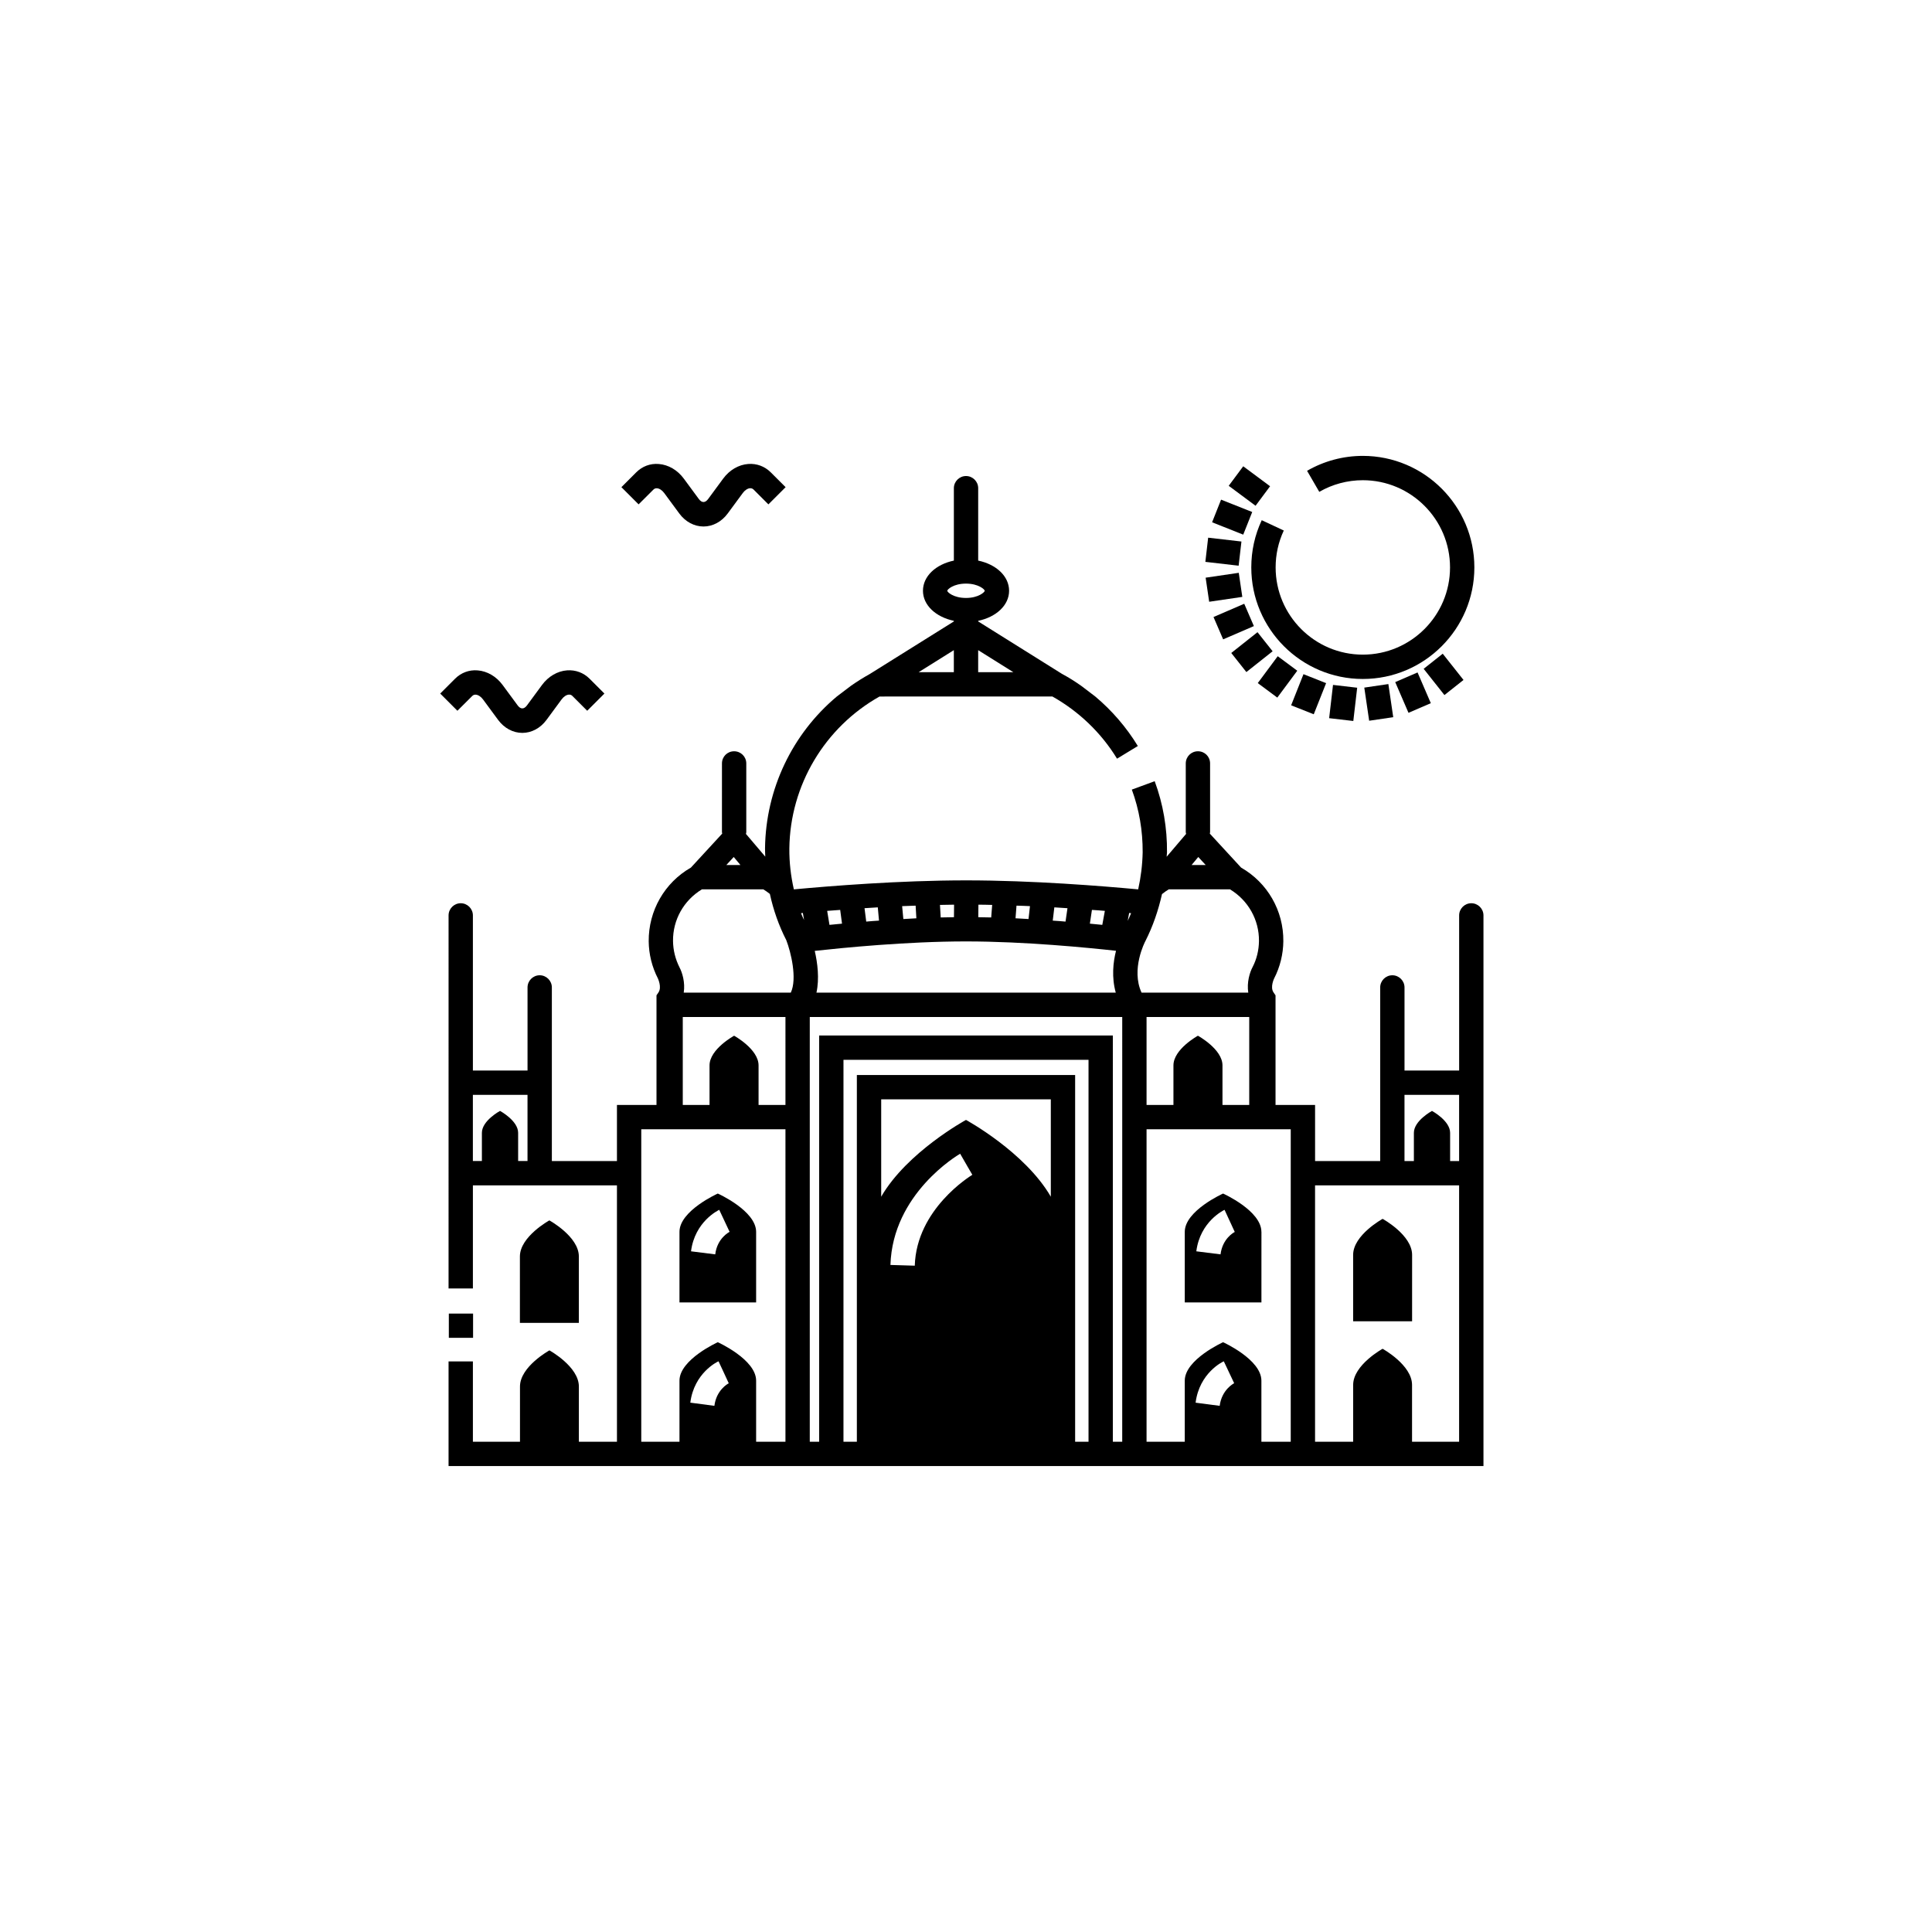 <?xml version="1.0" encoding="UTF-8"?>
<svg width="752pt" height="752pt" version="1.1" viewBox="0 0 752 752" xmlns="http://www.w3.org/2000/svg">
 <g>
  <path d="m294.31 479.48c0-8.23-14.918-14.91-14.918-14.91s-14.918 6.676-14.918 14.91v27.473h29.836zm-15.914 8.758-9.426-1.184c1.469-11.602 10.609-15.961 10.988-16.148l4.027 8.57c-0.188 0.098-4.832 2.465-5.59 8.762z"/>
  <path d="m490.98 479.48c0-8.23-14.914-14.91-14.914-14.91s-14.914 6.676-14.914 14.91v27.473h29.84l0.004-27.473zm-15.906 8.758-9.426-1.184c1.477-11.602 10.609-15.961 10.988-16.148l3.977 8.613c-0.426 0.195-4.781 2.613-5.539 8.719z"/>
  <path d="m549.64 488.45c0-7.754-11.477-14.031-11.477-14.031s-11.477 6.281-11.477 14.031v25.844h22.949z"/>
  <path d="m225.31 489.06c0-7.754-11.477-14.043-11.477-14.043s-11.469 6.289-11.469 14.043v25.844h22.945z"/>
  <path d="m572.68 351.57c-2.602 0-4.734 2.133-4.734 4.734v60.383h-21.262v-32.344c0-2.606-2.133-4.734-4.734-4.734-2.606 0-4.734 2.133-4.734 4.734v67.578h-25.34l-0.004-21.832h-15.391v-42.668l-0.805-1.184c-1.367-2.035 0.242-5.356 0.289-5.445 2.269-4.406 3.504-9.426 3.551-14.398 0.137-11.887-6.16-22.828-16.438-28.699l-12.168-13.215c0-0.188 0.098-0.379 0.098-0.566v-26.758c0-2.652-2.078-4.734-4.734-4.734-2.609 0-4.734 2.082-4.734 4.734v26.754c0 0.238 0.098 0.426 0.137 0.664l-7.578 8.902c0.047-0.566 0.094-1.09 0.137-1.656 0.098-9.52-1.512-18.895-4.789-27.75l-8.902 3.269c2.883 7.812 4.262 16.008 4.219 24.391-0.098 4.926-0.707 9.754-1.746 14.445-13.734-1.277-40.965-3.504-66.918-3.504-26.047 0-53.324 2.227-67.105 3.504-1.184-5.211-1.801-10.512-1.754-15.914 0.285-24.578 13.734-47.121 35.094-59.148l67.297-0.008c10.277 5.777 19 14.113 25.156 24.199l8.098-4.926c-4.445-7.293-10.086-13.828-16.574-19.273l-5.352-4.074c-2.469-1.754-5.031-3.363-7.672-4.781l-32.543-20.363v-0.238c7.008-1.469 12.027-6.062 12.027-11.699 0-5.684-5.019-10.277-12.027-11.746v-28.18c0-2.606-2.133-4.734-4.734-4.734-2.606 0-4.734 2.133-4.734 4.734v28.18c-7.008 1.469-12.027 6.062-12.027 11.746 0 5.637 5.019 10.23 12.027 11.699v0.238l-32.727 20.461c-2.559 1.422-4.973 2.938-7.34 4.594l-5.492 4.168c-17.285 14.492-27.656 35.992-27.941 59.055 0 1.09 0.047 2.18 0.094 3.269l-7.531-8.855c0.047-0.238 0.141-0.426 0.141-0.664v-26.758c0-2.652-2.133-4.734-4.734-4.734-2.652 0-4.734 2.082-4.734 4.734l-0.004 26.754c0 0.188 0.094 0.379 0.094 0.566l-12.172 13.215c-10.277 5.871-16.527 16.812-16.434 28.699 0.047 4.973 1.277 9.992 3.598 14.488 0 0.051 1.562 3.32 0.238 5.356l-0.805 1.184v42.668h-15.391v21.828h-25.336v-67.574c0-2.606-2.133-4.734-4.734-4.734-2.606 0-4.734 2.133-4.734 4.734v32.344l-21.266 0.004v-60.383c0-2.606-2.133-4.734-4.734-4.734-2.606 0-4.734 2.133-4.734 4.734l-0.004 145.2h9.473v-40.117h56.07l0.004 99.789h-14.824v-21.496c0-7.769-11.461-14.07-11.461-14.07s-11.461 6.297-11.461 14.07v21.496h-18.328v-31.258h-9.473v40.727h402.82v-214.34c0-2.606-2.125-4.734-4.734-4.734zm-178.25-89.934h-13.691v-8.57zm-25.723-31.684c0-0.52 2.414-2.793 7.293-2.793 4.832 0 7.293 2.273 7.293 2.793s-2.469 2.793-7.293 2.793c-4.875 0-7.293-2.273-7.293-2.793zm2.559 23.109v8.57h-13.688zm-165.94 198.85h-3.648v-10.98c0-4.734-7.055-8.523-7.055-8.523s-7.055 3.789-7.055 8.523v10.98h-3.508v-25.758h21.266zm80.27-118.34 2.606 3.125h-5.492zm-7.527 213.63-9.375-1.242c1.469-11.598 10.562-15.953 10.988-16.094l1.988 4.254 1.988 4.309c-0.43 0.203-4.832 2.66-5.59 8.773zm27.656 13.973h-11.414v-23.773c0-8.242-14.918-14.965-14.918-14.965s-14.918 6.727-14.918 14.965v23.773h-14.871v-121.62h56.121zm0-131.09h-10.465v-15.391c0-6.348-9.52-11.551-9.52-11.551s-9.566 5.215-9.566 11.551v15.391h-10.418v-34.238h39.969zm2.082-43.719h-41.676c0.617-3.977-0.566-7.809-1.656-9.855-1.609-3.219-2.461-6.629-2.512-10.23-0.094-8.289 4.215-15.863 11.27-20.129h23.867c0.898 0.566 1.754 1.137 2.559 1.801 1.375 6.297 3.504 12.359 6.394 17.996 1.801 4.652 4.312 14.977 1.754 20.418zm158.6-52.797 2.891 3.125h-5.492zm-41.391 20.598c1.703 0.094 3.414 0.238 5.031 0.379l-0.996 5.445c-1.516-0.141-3.125-0.285-4.836-0.473zm-14.633-0.992c1.754 0.094 3.457 0.238 5.113 0.332l-0.758 5.211c-1.609-0.141-3.258-0.285-4.973-0.379zm-14.727-0.664c1.746 0.047 3.496 0.094 5.246 0.188l-0.566 5.019c-1.656-0.094-3.359-0.188-5.059-0.285zm-14.824-0.379c1.758 0 3.551 0.047 5.356 0.094l-0.379 4.879c-1.656-0.047-3.371-0.047-5.023-0.094zm-9.473 0-0.047 4.879c-1.75 0.047-3.457 0.047-5.16 0.094l-0.285-4.879c1.801-0.047 3.644-0.047 5.492-0.094zm-14.965 0.379 0.285 4.926c-1.703 0.094-3.41 0.188-5.066 0.285l-0.473-5.019c1.703-0.051 3.453-0.145 5.254-0.191zm-14.727 0.664 0.473 5.16c-1.703 0.094-3.363 0.238-4.973 0.379l-0.664-5.211c1.66-0.094 3.41-0.234 5.164-0.328zm-14.637 0.992 0.711 5.352c-1.754 0.141-3.363 0.332-4.879 0.473l-0.898-5.445c1.609-0.141 3.316-0.234 5.066-0.379zm48.969 12.266c22.969 0 47.547 2.461 58.391 3.648-1.137 4.5-1.754 10.324-0.098 16.285h-116.5c1.184-5.441 0.426-11.512-0.664-16.25 10.758-1.172 35.668-3.684 58.871-3.684zm-64.215-10.984c0.238-0.047 0.473-0.047 0.711-0.094l0.473 2.746c-0.426-0.902-0.852-1.754-1.184-2.652zm44.277 137.2-9.473-0.285c0.852-27.75 26.094-42.68 27.137-43.289l2.891 5.023 1.848 3.172c-0.852 0.566-21.738 13.316-22.402 35.379zm52.953-26.852c-10.094-17.434-33.016-29.883-33.016-29.883s-22.922 12.449-33.008 29.883v-37.887h66.023zm14.676 95.379h-5.211v-142.74h-84.961v142.74h-5.211l0.004-148.66h95.379zm13.117 0h-3.648l0.004-158.13h-114.32v158.13h-3.648v-165.33h121.62zm2.133-202.74 0.566-3.078c0.238 0.047 0.516 0.047 0.758 0.094-0.379 0.996-0.898 1.992-1.324 2.984zm6.867 7.91c2.984-5.871 5.059-12.027 6.484-18.328 0.805-0.664 1.699-1.277 2.609-1.848h23.867c7.051 4.262 11.359 11.84 11.27 20.129-0.047 3.598-0.895 7.055-2.469 10.086-1.129 2.125-2.312 5.969-1.695 9.988h-41.535c-4.215-9.086 1.324-19.789 1.469-20.027zm20.461 36.797s-9.523 5.211-9.523 11.547v15.391h-10.465v-34.234h39.965v34.234h-10.414v-15.391c0-6.336-9.562-11.547-9.562-11.547zm8.473 144.06-9.371-1.23c1.469-11.598 10.555-15.965 10.98-16.098l4.031 8.523c-0.195 0.098-4.836 2.508-5.641 8.805zm27.652 13.973h-11.414v-23.773c0-8.242-14.914-14.965-14.914-14.965s-14.914 6.727-14.914 14.965v23.773h-14.871v-121.62h56.121l-0.004 121.62zm65.543 0h-18.32v-22.117c0-7.766-11.461-14.066-11.461-14.066s-11.461 6.297-11.461 14.066v22.117h-14.828v-99.785h56.07zm0-109.26h-3.5v-10.98c0-4.734-7.055-8.523-7.055-8.523s-7.051 3.789-7.051 8.523v10.98h-3.652v-25.758h21.258z"/>
  <path d="m174.7 511.29h9.438v9.434h-9.438z"/>
  <path d="m491.11 202.48c-2.699 5.773-4.066 11.957-4.066 18.383 0 23.941 19.469 43.418 43.41 43.418 23.949 0 43.418-19.477 43.418-43.418 0-23.941-19.469-43.418-43.418-43.418-7.625 0-15.133 2.008-21.699 5.812l4.75 8.191c5.121-2.965 10.98-4.531 16.949-4.531 18.719 0 33.945 15.227 33.945 33.945s-15.227 33.945-33.945 33.945c-18.711 0-33.938-15.227-33.938-33.945 0-5.023 1.07-9.859 3.176-14.367z"/>
  <path d="m482.17 222.96 1.379 9.371-12.895 1.895-1.379-9.371z"/>
  <path d="m482.12 220.19-12.953-1.496 1.09-9.41 12.953 1.496z"/>
  <path d="m483.91 208.1-12.121-4.809 3.496-8.809 12.121 4.809z"/>
  <path d="m488.71 196.86-10.453-7.769 5.648-7.598 10.453 7.769z"/>
  <path d="m562.22 270.54-8.086-10.215 7.426-5.879 8.086 10.215z"/>
  <path d="m551.76 261.74 5.164 11.961-8.691 3.754-5.164-11.961z"/>
  <path d="m531.03 267.64 9.371-1.379 1.895 12.895-9.371 1.379z"/>
  <path d="m517.35 279.54 1.504-12.949 9.406 1.094-1.504 12.949z"/>
  <path d="m511.36 278.02-8.805-3.492 4.805-12.117 8.805 3.492z"/>
  <path d="m497.17 271.53-7.606-5.648 7.769-10.461 7.606 5.648z"/>
  <path d="m485.13 261.59-5.883-7.43 10.215-8.094 5.883 7.43z"/>
  <path d="m476.09 248.86-3.754-8.695 11.961-5.164 3.754 8.695z"/>
  <path d="m254.32 190.58c0.398-0.398 0.867-0.562 1.391-0.527 0.965 0.074 2.016 0.766 2.824 1.855l5.863 7.957c2.371 3.219 5.812 5.066 9.43 5.066s7.055-1.852 9.43-5.078l5.863-7.961c0.801-1.09 1.855-1.781 2.812-1.855 0.543-0.027 0.996 0.125 1.398 0.527l5.754 5.758 6.699-6.695-5.762-5.758c-2.363-2.359-5.492-3.527-8.805-3.273-3.731 0.285-7.277 2.356-9.727 5.684l-5.863 7.961c-1.141 1.547-2.473 1.555-3.613 0l-5.863-7.957c-2.453-3.328-6.004-5.398-9.73-5.68-3.324-0.281-6.441 0.91-8.801 3.269l-5.75 5.75 6.695 6.695z"/>
  <path d="m183.8 270.91c0.395-0.398 0.871-0.562 1.387-0.523 0.965 0.074 2.016 0.766 2.824 1.855l5.863 7.957c2.371 3.219 5.812 5.066 9.43 5.066 3.617 0 7.055-1.852 9.43-5.078l5.863-7.961c0.801-1.09 1.855-1.781 2.812-1.855 0.555-0.043 0.996 0.125 1.398 0.527l5.754 5.754 6.699-6.695-5.758-5.758c-2.363-2.363-5.473-3.516-8.805-3.273-3.731 0.285-7.277 2.356-9.727 5.684l-5.863 7.961c-1.141 1.547-2.473 1.555-3.613 0l-5.863-7.957c-2.457-3.328-6.004-5.398-9.738-5.68-3.305-0.273-6.441 0.91-8.793 3.269l-5.754 5.754 6.691 6.695z"/>
 </g>
</svg>
